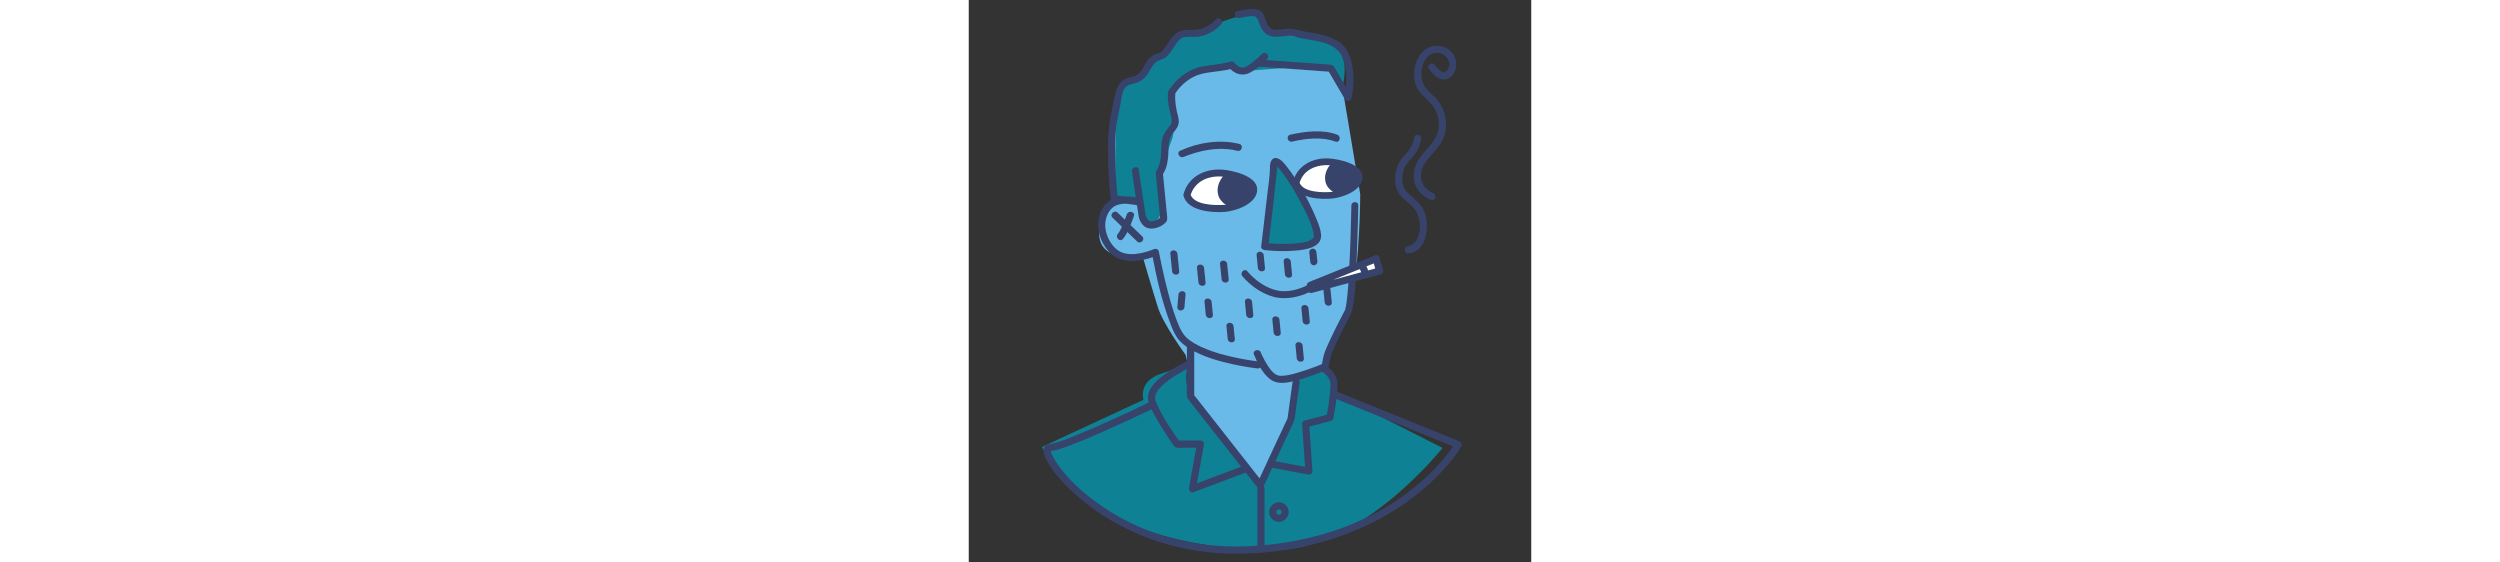 <svg height='180px' version="1.1" id="el_8adXTsch8" xmlns="http://www.w3.org/2000/svg" xmlns:xlink="http://www.w3.org/1999/xlink" x="0px" y="0px" viewBox="0 0 800 800" style="enable-background:new 0 0 800 800;" xml:space="preserve"><rect x="0" y="0" width="800" height="800" fill="#333333" stroke="none"/><style>@-webkit-keyframes kf_el_GMU0V88fGwU_an_66SoHNRGl{0%{-webkit-transform: translate(480.789px, 416.771px) rotate(0deg) translate(-480.789px, -416.771px);transform: translate(480.789px, 416.771px) rotate(0deg) translate(-480.789px, -416.771px);}50%{-webkit-transform: translate(480.789px, 416.771px) rotate(-2deg) translate(-480.789px, -416.771px);transform: translate(480.789px, 416.771px) rotate(-2deg) translate(-480.789px, -416.771px);}100%{-webkit-transform: translate(480.789px, 416.771px) rotate(0deg) translate(-480.789px, -416.771px);transform: translate(480.789px, 416.771px) rotate(0deg) translate(-480.789px, -416.771px);}}@keyframes kf_el_GMU0V88fGwU_an_66SoHNRGl{0%{-webkit-transform: translate(480.789px, 416.771px) rotate(0deg) translate(-480.789px, -416.771px);transform: translate(480.789px, 416.771px) rotate(0deg) translate(-480.789px, -416.771px);}50%{-webkit-transform: translate(480.789px, 416.771px) rotate(-2deg) translate(-480.789px, -416.771px);transform: translate(480.789px, 416.771px) rotate(-2deg) translate(-480.789px, -416.771px);}100%{-webkit-transform: translate(480.789px, 416.771px) rotate(0deg) translate(-480.789px, -416.771px);transform: translate(480.789px, 416.771px) rotate(0deg) translate(-480.789px, -416.771px);}}@-webkit-keyframes kf_el_sYE2rFE-v0i_an_Wa_Enx7Ko{0%{-webkit-transform: translate(628.95px, 275.93px) translate(-628.95px, -275.93px) translate(0px, 0px);transform: translate(628.95px, 275.93px) translate(-628.95px, -275.93px) translate(0px, 0px);}50%{-webkit-transform: translate(628.95px, 275.93px) translate(-628.95px, -275.93px) translate(0px, 3px);transform: translate(628.95px, 275.93px) translate(-628.95px, -275.93px) translate(0px, 3px);}100%{-webkit-transform: translate(628.95px, 275.93px) translate(-628.95px, -275.93px) translate(0px, 0px);transform: translate(628.95px, 275.93px) translate(-628.95px, -275.93px) translate(0px, 0px);}}@keyframes kf_el_sYE2rFE-v0i_an_Wa_Enx7Ko{0%{-webkit-transform: translate(628.95px, 275.93px) translate(-628.95px, -275.93px) translate(0px, 0px);transform: translate(628.95px, 275.93px) translate(-628.95px, -275.93px) translate(0px, 0px);}50%{-webkit-transform: translate(628.95px, 275.93px) translate(-628.95px, -275.93px) translate(0px, 3px);transform: translate(628.95px, 275.93px) translate(-628.95px, -275.93px) translate(0px, 3px);}100%{-webkit-transform: translate(628.95px, 275.93px) translate(-628.95px, -275.93px) translate(0px, 0px);transform: translate(628.95px, 275.93px) translate(-628.95px, -275.93px) translate(0px, 0px);}}@-webkit-keyframes kf_el_9kTCkIqACLM_an_A0HECvbs1{0%{-webkit-transform: translate(663.083px, 284.547px) translate(-663.083px, -284.547px) translate(0px, 0px);transform: translate(663.083px, 284.547px) translate(-663.083px, -284.547px) translate(0px, 0px);}50%{-webkit-transform: translate(663.083px, 284.547px) translate(-663.083px, -284.547px) translate(0px, -4px);transform: translate(663.083px, 284.547px) translate(-663.083px, -284.547px) translate(0px, -4px);}100%{-webkit-transform: translate(663.083px, 284.547px) translate(-663.083px, -284.547px) translate(0px, 0px);transform: translate(663.083px, 284.547px) translate(-663.083px, -284.547px) translate(0px, 0px);}}@keyframes kf_el_9kTCkIqACLM_an_A0HECvbs1{0%{-webkit-transform: translate(663.083px, 284.547px) translate(-663.083px, -284.547px) translate(0px, 0px);transform: translate(663.083px, 284.547px) translate(-663.083px, -284.547px) translate(0px, 0px);}50%{-webkit-transform: translate(663.083px, 284.547px) translate(-663.083px, -284.547px) translate(0px, -4px);transform: translate(663.083px, 284.547px) translate(-663.083px, -284.547px) translate(0px, -4px);}100%{-webkit-transform: translate(663.083px, 284.547px) translate(-663.083px, -284.547px) translate(0px, 0px);transform: translate(663.083px, 284.547px) translate(-663.083px, -284.547px) translate(0px, 0px);}}@-webkit-keyframes kf_el_JXMYdVBaWwj_an_wIdBP9F-I{0%{-webkit-transform: translate(415.864px, 224.739px) rotate(0deg) translate(-415.864px, -224.739px);transform: translate(415.864px, 224.739px) rotate(0deg) translate(-415.864px, -224.739px);}50%{-webkit-transform: translate(415.864px, 224.739px) rotate(-1deg) translate(-415.864px, -224.739px);transform: translate(415.864px, 224.739px) rotate(-1deg) translate(-415.864px, -224.739px);}100%{-webkit-transform: translate(415.864px, 224.739px) rotate(0deg) translate(-415.864px, -224.739px);transform: translate(415.864px, 224.739px) rotate(0deg) translate(-415.864px, -224.739px);}}@keyframes kf_el_JXMYdVBaWwj_an_wIdBP9F-I{0%{-webkit-transform: translate(415.864px, 224.739px) rotate(0deg) translate(-415.864px, -224.739px);transform: translate(415.864px, 224.739px) rotate(0deg) translate(-415.864px, -224.739px);}50%{-webkit-transform: translate(415.864px, 224.739px) rotate(-1deg) translate(-415.864px, -224.739px);transform: translate(415.864px, 224.739px) rotate(-1deg) translate(-415.864px, -224.739px);}100%{-webkit-transform: translate(415.864px, 224.739px) rotate(0deg) translate(-415.864px, -224.739px);transform: translate(415.864px, 224.739px) rotate(0deg) translate(-415.864px, -224.739px);}}@-webkit-keyframes kf_el_xJOogqmqp5i_an_JYPyJzE2L{0%{-webkit-transform: translate(527.599px, 201.747px) translate(-527.599px, -201.747px) translate(0px, 0px);transform: translate(527.599px, 201.747px) translate(-527.599px, -201.747px) translate(0px, 0px);}50%{-webkit-transform: translate(527.599px, 201.747px) translate(-527.599px, -201.747px) translate(0px, 3px);transform: translate(527.599px, 201.747px) translate(-527.599px, -201.747px) translate(0px, 3px);}100%{-webkit-transform: translate(527.599px, 201.747px) translate(-527.599px, -201.747px) translate(0px, 0px);transform: translate(527.599px, 201.747px) translate(-527.599px, -201.747px) translate(0px, 0px);}}@keyframes kf_el_xJOogqmqp5i_an_JYPyJzE2L{0%{-webkit-transform: translate(527.599px, 201.747px) translate(-527.599px, -201.747px) translate(0px, 0px);transform: translate(527.599px, 201.747px) translate(-527.599px, -201.747px) translate(0px, 0px);}50%{-webkit-transform: translate(527.599px, 201.747px) translate(-527.599px, -201.747px) translate(0px, 3px);transform: translate(527.599px, 201.747px) translate(-527.599px, -201.747px) translate(0px, 3px);}100%{-webkit-transform: translate(527.599px, 201.747px) translate(-527.599px, -201.747px) translate(0px, 0px);transform: translate(527.599px, 201.747px) translate(-527.599px, -201.747px) translate(0px, 0px);}}@-webkit-keyframes kf_el_8qNW2n3g3tW_an_dN3ufW9NJ{0%{-webkit-transform: translate(298.08px, 223.609px) translate(-298.08px, -223.609px) translate(0px, 0px);transform: translate(298.08px, 223.609px) translate(-298.08px, -223.609px) translate(0px, 0px);}50%{-webkit-transform: translate(298.08px, 223.609px) translate(-298.08px, -223.609px) translate(0px, 3px);transform: translate(298.08px, 223.609px) translate(-298.08px, -223.609px) translate(0px, 3px);}100%{-webkit-transform: translate(298.08px, 223.609px) translate(-298.08px, -223.609px) translate(0px, 0px);transform: translate(298.08px, 223.609px) translate(-298.08px, -223.609px) translate(0px, 0px);}}@keyframes kf_el_8qNW2n3g3tW_an_dN3ufW9NJ{0%{-webkit-transform: translate(298.08px, 223.609px) translate(-298.08px, -223.609px) translate(0px, 0px);transform: translate(298.08px, 223.609px) translate(-298.08px, -223.609px) translate(0px, 0px);}50%{-webkit-transform: translate(298.08px, 223.609px) translate(-298.08px, -223.609px) translate(0px, 3px);transform: translate(298.08px, 223.609px) translate(-298.08px, -223.609px) translate(0px, 3px);}100%{-webkit-transform: translate(298.08px, 223.609px) translate(-298.08px, -223.609px) translate(0px, 0px);transform: translate(298.08px, 223.609px) translate(-298.08px, -223.609px) translate(0px, 0px);}}@-webkit-keyframes kf_el_dJu8iFEKLj_an_rc1PYgB_8{0%{-webkit-transform: translate(510.321px, 254.033px) rotate(0deg) translate(-510.321px, -254.033px);transform: translate(510.321px, 254.033px) rotate(0deg) translate(-510.321px, -254.033px);}50%{-webkit-transform: translate(510.321px, 254.033px) rotate(3deg) translate(-510.321px, -254.033px);transform: translate(510.321px, 254.033px) rotate(3deg) translate(-510.321px, -254.033px);}100%{-webkit-transform: translate(510.321px, 254.033px) rotate(0deg) translate(-510.321px, -254.033px);transform: translate(510.321px, 254.033px) rotate(0deg) translate(-510.321px, -254.033px);}}@keyframes kf_el_dJu8iFEKLj_an_rc1PYgB_8{0%{-webkit-transform: translate(510.321px, 254.033px) rotate(0deg) translate(-510.321px, -254.033px);transform: translate(510.321px, 254.033px) rotate(0deg) translate(-510.321px, -254.033px);}50%{-webkit-transform: translate(510.321px, 254.033px) rotate(3deg) translate(-510.321px, -254.033px);transform: translate(510.321px, 254.033px) rotate(3deg) translate(-510.321px, -254.033px);}100%{-webkit-transform: translate(510.321px, 254.033px) rotate(0deg) translate(-510.321px, -254.033px);transform: translate(510.321px, 254.033px) rotate(0deg) translate(-510.321px, -254.033px);}}@-webkit-keyframes kf_el_on71SQix16_an_wYmkFNTim{0%{-webkit-transform: translate(357.749px, 271.395px) rotate(0deg) translate(-357.749px, -271.395px);transform: translate(357.749px, 271.395px) rotate(0deg) translate(-357.749px, -271.395px);}50%{-webkit-transform: translate(357.749px, 271.395px) rotate(-3deg) translate(-357.749px, -271.395px);transform: translate(357.749px, 271.395px) rotate(-3deg) translate(-357.749px, -271.395px);}100%{-webkit-transform: translate(357.749px, 271.395px) rotate(0deg) translate(-357.749px, -271.395px);transform: translate(357.749px, 271.395px) rotate(0deg) translate(-357.749px, -271.395px);}}@keyframes kf_el_on71SQix16_an_wYmkFNTim{0%{-webkit-transform: translate(357.749px, 271.395px) rotate(0deg) translate(-357.749px, -271.395px);transform: translate(357.749px, 271.395px) rotate(0deg) translate(-357.749px, -271.395px);}50%{-webkit-transform: translate(357.749px, 271.395px) rotate(-3deg) translate(-357.749px, -271.395px);transform: translate(357.749px, 271.395px) rotate(-3deg) translate(-357.749px, -271.395px);}100%{-webkit-transform: translate(357.749px, 271.395px) rotate(0deg) translate(-357.749px, -271.395px);transform: translate(357.749px, 271.395px) rotate(0deg) translate(-357.749px, -271.395px);}}@-webkit-keyframes kf_el_uZ4Nau8iR0_an_L1q_lhEL-{0%{-webkit-transform: translate(402.609px, 400.102px) rotate(0deg) translate(-402.609px, -400.102px);transform: translate(402.609px, 400.102px) rotate(0deg) translate(-402.609px, -400.102px);}50%{-webkit-transform: translate(402.609px, 400.102px) rotate(3deg) translate(-402.609px, -400.102px);transform: translate(402.609px, 400.102px) rotate(3deg) translate(-402.609px, -400.102px);}100%{-webkit-transform: translate(402.609px, 400.102px) rotate(0deg) translate(-402.609px, -400.102px);transform: translate(402.609px, 400.102px) rotate(0deg) translate(-402.609px, -400.102px);}}@keyframes kf_el_uZ4Nau8iR0_an_L1q_lhEL-{0%{-webkit-transform: translate(402.609px, 400.102px) rotate(0deg) translate(-402.609px, -400.102px);transform: translate(402.609px, 400.102px) rotate(0deg) translate(-402.609px, -400.102px);}50%{-webkit-transform: translate(402.609px, 400.102px) rotate(3deg) translate(-402.609px, -400.102px);transform: translate(402.609px, 400.102px) rotate(3deg) translate(-402.609px, -400.102px);}100%{-webkit-transform: translate(402.609px, 400.102px) rotate(0deg) translate(-402.609px, -400.102px);transform: translate(402.609px, 400.102px) rotate(0deg) translate(-402.609px, -400.102px);}}#el_8adXTsch8 *{-webkit-animation-duration: 1s;animation-duration: 1s;-webkit-animation-iteration-count: 1;animation-iteration-count: 1;-webkit-animation-play-state: running;animation-play-state: running;-webkit-animation-timing-function: cubic-bezier(0, 0, 1, 1);animation-timing-function: cubic-bezier(0, 0, 1, 1);}#el_VDzwXbdv0u{fill: #69BAE8;}#el_C16zVJ-J8J{fill: #0e8195;}#el_Y5IWBGMjPd{fill: #0e8195;}#el_MMrlxk5tf9{fill: #FFFFFF;}#el_2NIfI2ige6{fill: #37436B;}#el_KHoSlSZdv-{fill: #37436B;}#el_yJOTz4r5mh{fill: #FFFFFF;}#el_dm3yUoI38Ao{fill: #37436B;}#el_X3AejmJUBF6{fill: #37436B;}#el_PXCiFTxlL6M{fill: #37436B;}#el_ZOw8UdOTrxO{fill: #37436B;}#el_S1CeyPnHBxc{fill: #37436B;}#el_Th5rCNkjoUH{fill: #37436B;}#el_Y6wfJ0rIptd{fill: #37436B;}#el_J1SBSp8T1ix{fill: #37436B;}#el_9Pdot5JeP2k{fill: #37436B;}#el_WX2qhw3yr6g{fill: #37436B;}#el_3TnywfATbPT{fill: #37436B;}#el_RWnco2h1W82{fill: #37436B;}#el_gOXvSbOIG05{fill: #37436B;}#el_7mWalaNKaZ2{fill: #37436B;}#el_jwFopKsqpz7{fill: #37436B;}#el_qNOtA8mQSFD{fill: #37436B;}#el_nMy73_l7lMW{fill: #37436B;}#el_ANC_M_XlU4H{fill: #37436B;}#el_S5roUaqIaqG{fill: #37436B;}#el_O3dzYjg2Dxv{fill: #37436B;}#el_NJq23i6HUBs{fill: #37436B;}#el_BwL6_iiwNT5{fill: #37436B;}#el_ASmf9TJZJol{fill: #37436B;}#el_KA7pfAwqwbE{fill: #37436B;}#el_GfwmeTEgD5W{fill: #37436B;}#el_7mgW56A1QA5{fill: #37436B;}#el_1GrWE0H4lN_{fill: #37436B;}#el_hJjMmTBV-Tg{fill: #37436B;}#el_NhDdQcvXmbA{fill: #37436B;}#el_uJUfDcm2E7T{fill: #37436B;}#el_JetoKxMFqOc{fill: #37436B;}#el_H4eRlmETYnP{fill: #0e8195;}#el_RBCteA7-fDP{fill: #37436B;}#el_9gX0Y7D77h_{fill: #37436B;}#el_gKXsSfXMC-7{fill: #37436B;}#el_vkRczbgWvqL{fill: #37436B;}#el__FD2M5xUcXp{fill: #FFFFFF;}#el_T0dQXcnmCGk{fill: #37436B;}#el_6GZqCHslbjx{fill: #FFFFFF;}#el_W8sK-InQJOY{fill: #37436B;}#el_uZ4Nau8iR0_an_L1q_lhEL-{-webkit-animation-fill-mode: backwards;animation-fill-mode: backwards;-webkit-transform: translate(402.609px, 400.102px) rotate(0deg) translate(-402.609px, -400.102px);transform: translate(402.609px, 400.102px) rotate(0deg) translate(-402.609px, -400.102px);-webkit-animation-timing-function: cubic-bezier(0.42, 0, 0.58, 1);animation-timing-function: cubic-bezier(0.42, 0, 0.58, 1);}#el_8adXTsch8:hover #el_uZ4Nau8iR0_an_L1q_lhEL-{-webkit-animation-name: kf_el_uZ4Nau8iR0_an_L1q_lhEL-;animation-name: kf_el_uZ4Nau8iR0_an_L1q_lhEL-;}#el_on71SQix16_an_wYmkFNTim{-webkit-animation-fill-mode: backwards;animation-fill-mode: backwards;-webkit-transform: translate(357.749px, 271.395px) rotate(0deg) translate(-357.749px, -271.395px);transform: translate(357.749px, 271.395px) rotate(0deg) translate(-357.749px, -271.395px);-webkit-animation-timing-function: cubic-bezier(0, 0, 0.58, 1);animation-timing-function: cubic-bezier(0, 0, 0.58, 1);}#el_8adXTsch8:hover #el_on71SQix16_an_wYmkFNTim{-webkit-animation-name: kf_el_on71SQix16_an_wYmkFNTim;animation-name: kf_el_on71SQix16_an_wYmkFNTim;}#el_dJu8iFEKLj_an_rc1PYgB_8{-webkit-animation-fill-mode: backwards;animation-fill-mode: backwards;-webkit-transform: translate(510.321px, 254.033px) rotate(0deg) translate(-510.321px, -254.033px);transform: translate(510.321px, 254.033px) rotate(0deg) translate(-510.321px, -254.033px);-webkit-animation-timing-function: cubic-bezier(0, 0, 1, 1);animation-timing-function: cubic-bezier(0, 0, 1, 1);}#el_8adXTsch8:hover #el_dJu8iFEKLj_an_rc1PYgB_8{-webkit-animation-name: kf_el_dJu8iFEKLj_an_rc1PYgB_8;animation-name: kf_el_dJu8iFEKLj_an_rc1PYgB_8;}#el_8qNW2n3g3tW_an_dN3ufW9NJ{-webkit-animation-fill-mode: backwards;animation-fill-mode: backwards;-webkit-transform: translate(298.08px, 223.609px) translate(-298.08px, -223.609px) translate(0px, 0px);transform: translate(298.08px, 223.609px) translate(-298.08px, -223.609px) translate(0px, 0px);-webkit-animation-timing-function: cubic-bezier(0, 0, 1, 1);animation-timing-function: cubic-bezier(0, 0, 1, 1);}#el_8adXTsch8:hover #el_8qNW2n3g3tW_an_dN3ufW9NJ{-webkit-animation-name: kf_el_8qNW2n3g3tW_an_dN3ufW9NJ;animation-name: kf_el_8qNW2n3g3tW_an_dN3ufW9NJ;}#el_xJOogqmqp5i_an_JYPyJzE2L{-webkit-animation-fill-mode: backwards;animation-fill-mode: backwards;-webkit-transform: translate(527.599px, 201.747px) translate(-527.599px, -201.747px) translate(0px, 0px);transform: translate(527.599px, 201.747px) translate(-527.599px, -201.747px) translate(0px, 0px);-webkit-animation-timing-function: cubic-bezier(0, 0, 1, 1);animation-timing-function: cubic-bezier(0, 0, 1, 1);}#el_8adXTsch8:hover #el_xJOogqmqp5i_an_JYPyJzE2L{-webkit-animation-name: kf_el_xJOogqmqp5i_an_JYPyJzE2L;animation-name: kf_el_xJOogqmqp5i_an_JYPyJzE2L;}#el_JXMYdVBaWwj_an_wIdBP9F-I{-webkit-animation-fill-mode: backwards;animation-fill-mode: backwards;-webkit-transform: translate(415.864px, 224.739px) rotate(0deg) translate(-415.864px, -224.739px);transform: translate(415.864px, 224.739px) rotate(0deg) translate(-415.864px, -224.739px);-webkit-animation-timing-function: cubic-bezier(0, 0, 0.58, 1);animation-timing-function: cubic-bezier(0, 0, 0.58, 1);}#el_8adXTsch8:hover #el_JXMYdVBaWwj_an_wIdBP9F-I{-webkit-animation-name: kf_el_JXMYdVBaWwj_an_wIdBP9F-I;animation-name: kf_el_JXMYdVBaWwj_an_wIdBP9F-I;}#el_9kTCkIqACLM_an_A0HECvbs1{-webkit-animation-fill-mode: backwards;animation-fill-mode: backwards;-webkit-transform: translate(663.083px, 284.547px) translate(-663.083px, -284.547px) translate(0px, 0px);transform: translate(663.083px, 284.547px) translate(-663.083px, -284.547px) translate(0px, 0px);-webkit-animation-timing-function: cubic-bezier(0, 0, 0.58, 1);animation-timing-function: cubic-bezier(0, 0, 0.58, 1);}#el_8adXTsch8:hover #el_9kTCkIqACLM_an_A0HECvbs1{-webkit-animation-name: kf_el_9kTCkIqACLM_an_A0HECvbs1;animation-name: kf_el_9kTCkIqACLM_an_A0HECvbs1;}#el_sYE2rFE-v0i_an_Wa_Enx7Ko{-webkit-animation-fill-mode: backwards;animation-fill-mode: backwards;-webkit-transform: translate(628.95px, 275.93px) translate(-628.95px, -275.93px) translate(0px, 0px);transform: translate(628.95px, 275.93px) translate(-628.95px, -275.93px) translate(0px, 0px);-webkit-animation-timing-function: cubic-bezier(0, 0, 0.58, 1);animation-timing-function: cubic-bezier(0, 0, 0.58, 1);}#el_8adXTsch8:hover #el_sYE2rFE-v0i_an_Wa_Enx7Ko{-webkit-animation-name: kf_el_sYE2rFE-v0i_an_Wa_Enx7Ko;animation-name: kf_el_sYE2rFE-v0i_an_Wa_Enx7Ko;}#el_GMU0V88fGwU_an_66SoHNRGl{-webkit-animation-fill-mode: backwards;animation-fill-mode: backwards;-webkit-transform: translate(480.789px, 416.771px) rotate(0deg) translate(-480.789px, -416.771px);transform: translate(480.789px, 416.771px) rotate(0deg) translate(-480.789px, -416.771px);-webkit-animation-timing-function: cubic-bezier(0.42, 0, 0.58, 1);animation-timing-function: cubic-bezier(0.42, 0, 0.58, 1);}#el_8adXTsch8:hover #el_GMU0V88fGwU_an_66SoHNRGl{-webkit-animation-name: kf_el_GMU0V88fGwU_an_66SoHNRGl;animation-name: kf_el_GMU0V88fGwU_an_66SoHNRGl;}</style>

<g id="el_uZ4Nau8iR0_an_L1q_lhEL-" data-animator-group="true" data-animator-type="1"><g id="el_uZ4Nau8iR0">
	<path d="M246.8,362.9c0,0,14.3,49.3,22.1,73.9c7.7,24.5,39.5,67.9,39.5,67.9l1.9,7.8c2.6,2,4.6,5.2,5.2,9.8&#10;&#9;&#9;c1,7-3.6,22.7,3.1,38.4c21.7,50.8,75.7,126.7,100.4,119.7c7.5-2.1,27-42.1,39-83.6c6.4-22.1,3.4-46.7,11.7-61.9&#10;&#9;&#9;c6.7-12.4,22-6.7,28.4-9.8c1.4-0.7,7.8-6,9.2-6.3c5.4-14.6,21.2-49.6,35.8-95.4c13.2-41.6,13.7-147,13.7-147s-32-193-33.1-196.1&#10;&#9;&#9;c-3-9-21.2-19.4-34.4-24.8c-17.8-7.2-49.2-5.2-64.5-12.4c-18.5-8.6-23,0.9-24.8,0.7c-23.7-2-47.2,1.7-70.4,5.3&#10;&#9;&#9;C319.1,50.8,308,43,298,51.2c-18.9,15.5-28.9,48.6-52.3,56.5c-68.9,23.3-37,172.7-37,172.7s-17.4,10.6-22.4,39.5&#10;&#9;&#9;C176.1,378.9,246.8,362.9,246.8,362.9z" id="el_VDzwXbdv0u"/>
	<g id="el_z0z3VDhOpa">
		<path d="M522.9,560.6c0,0,0-27.7-13.4-33c-11.9-4.7-37.2,13.2-39.8,7.2c-5.6,3.8-3.7,33.9-11.7,61.9&#10;&#9;&#9;&#9;c-11,38.3-31.9,77.7-36.9,87c-7.9,14.7-26.7-21.4-53.8-58.6c-16.2-22.3-41.6-40.3-52-61.1c-10.7-21.4-3.5-45.1-3.5-45.3&#10;&#9;&#9;&#9;c-3.1,1-35.8,12.1-38.4,12.9c-33.2,10.8-24.9,37-24.9,37L104,635.7C162.1,748,305.7,781,432.3,782.3&#10;&#9;&#9;&#9;C558.8,783.5,673.8,637,673.8,637L522.9,560.6z" id="el_C16zVJ-J8J"/>
	</g>
	<g id="el_32XtUJMsH6">
		<path d="M506.8,92.4l23.3,36c0,0,25.5-74.6-44.1-76c-69.6-1.3-61.1-9.4-61.1-9.4l-21.5-25c0,0-38,9.1-57.8,19&#10;&#9;&#9;&#9;S298,51.3,298,51.3s-10.2,14.5-18.8,24c-8.6,9.4-13.1,1.4-19.7,12.1c-6.6,10.6-9.3,21.3-22.5,25.6s-19,5.8-21.2,13.6&#10;&#9;&#9;&#9;c-9.9,34.6-7.1,154-7.1,154l35,6c0,0,1,41.8,21.1,28.6s7-62.1,7-62.1s13.2-46,16.5-53s2.5-16.2,5.3-29.4s-13.5-29.6-3.2-41.6&#10;&#9;&#9;&#9;s19.1-26.2,42.4-29.5s41.2-7.2,41.2-7.2s0.8,12.6,18.9,8.5" id="el_Y5IWBGMjPd"/>
	</g>
	<g id="el_on71SQix16_an_wYmkFNTim" data-animator-group="true" data-animator-type="1"><g id="el_on71SQix16">
		<g id="el_KlAeOn0uWH">
			<path d="M310.4,277.1c0,0,8.2-31.2,41.7-31.3c42.7-0.1,53.2,22.1,53.2,22.1s-4.2,28.2-47.3,28.5&#10;&#9;&#9;&#9;&#9;C314.9,296.8,310.4,277.1,310.4,277.1z" id="el_MMrlxk5tf9"/>
			<g id="el_GAPDSnAGh8">
				<path d="M315.2,278.5c5.5-19.6,23.7-28.3,43-27.5c11.6,0.5,24.3,3.2,33.9,10.2c2.4,1.7,8.9,10.3,8.5,7.4&#10;&#9;&#9;&#9;&#9;&#9;c-0.5-2.8-3.5,6.5-5.5,9c-7.5,9.3-19.8,12.7-31.2,13.7c-11.8,1-44.3,0.9-48.7-15.4c-1.7-6.3-11.4-3.6-9.7,2.7&#10;&#9;&#9;&#9;&#9;&#9;c5.9,21.9,41.1,24.1,58.4,22.8c15.5-1.2,47.2-11.5,46.3-32.7c-0.8-19-35.9-26.4-49.1-27.4c-24.7-1.9-48.5,9.4-55.6,34.6&#10;&#9;&#9;&#9;&#9;&#9;C303.7,282,313.5,284.7,315.2,278.5z" id="el_2NIfI2ige6"/>
			</g>
		</g>
		<path d="M366.2,246c0,0-15.4,12.5-11.7,30.2c3,13.9,18.7,18.8,18.7,18.8s15-3.1,21.5-9.9c9.4-9.9,10.5-17.1,10.5-17.1&#10;&#9;&#9;&#9;s-3-8.2-16.2-15.5C376.6,245.5,366.2,246,366.2,246z" id="el_KHoSlSZdv-"/>
	</g></g>
	<g id="el_dJu8iFEKLj_an_rc1PYgB_8" data-animator-group="true" data-animator-type="1"><g id="el_dJu8iFEKLj">
		<g id="el_dfKDt6zNcK">
			<path d="M465.5,260.2c0,0,7.3-29.7,39.2-30.2c40.5-0.7,50.7,20.3,50.7,20.3s-3.6,26.8-44.5,27.7&#10;&#9;&#9;&#9;&#9;S465.5,260.2,465.5,260.2z" id="el_yJOTz4r5mh"/>
			<g id="el_Oz1KLeTVcbA">
				<path d="M470.2,261.1c6-22.4,28.9-28.7,49.8-25.5c9.3,1.4,19,4.4,26.1,10.9c4.2,3.8,4.1,7.8,4.6,3&#10;&#9;&#9;&#9;&#9;&#9;c-1.7,15.7-21.6,22.1-34.5,23.4c-11.2,1.1-41.7,1.4-46.2-14.3c-1.7-5.9-10.7-2.7-9,3.2c5.8,20.6,39.5,22.1,55.8,20.6&#10;&#9;&#9;&#9;&#9;&#9;c14.4-1.3,44.2-11.5,43.2-31.2c-0.9-18.9-35.4-25.3-48.6-25.9c-23.2-1-44.4,10.5-50.6,33.9C459.2,265.2,468.6,267,470.2,261.1z" id="el_dm3yUoI38Ao"/>
			</g>
		</g>
		<path d="M518.1,229.9c0,0-14.5,12.1-10.7,28.8c3,13.2,18,17.6,18,17.6s14.2-3.1,20.3-9.7c8.8-9.5,9.7-16.4,9.7-16.4&#10;&#9;&#9;&#9;s-3-7.7-15.5-14.5C527.9,229.3,518.1,229.9,518.1,229.9z" id="el_X3AejmJUBF6"/>
	</g></g>
	<g id="el_9dWHwszNTgR">
		<g id="el_I77oNkwTMeW">
			<path d="M544.2,292.3c-0.5,28.6-1.4,57.2-2.9,85.8c-0.9,17.3-1.7,35-4,52.1c-0.4,2.7-0.8,5.4-1.4,8&#10;&#9;&#9;&#9;&#9;c-0.2,0.9-0.5,1.7-0.7,2.6c0,0.2-0.5,1.4-0.2,0.5c0.3-0.7-1.7,3.2-1.9,3.5c-6.7,12.8-13.3,25.7-19.3,38.8&#10;&#9;&#9;&#9;&#9;c-2.8,6.2-6,12.6-8.1,19.1c-1.8,5.6-2.6,11.7-3.9,17.4c0.8-1,1.6-2,2.3-3c-0.9,0.4,1.1-0.3,0.3-0.1c-0.9,0.2-1.8,0.8-2.7,1.1&#10;&#9;&#9;&#9;&#9;c-2.9,1.2-5.7,2.3-8.6,3.4c-8.4,3.2-16.8,6.1-25.5,8.6c-7.7,2.2-15.9,4.5-24,4.4c-8-0.1-13.6-7.4-17.8-13.6&#10;&#9;&#9;&#9;&#9;c-2.9-4.3-5.4-8.9-7.7-13.6c-0.8-1.6-1.5-3.1-2.2-4.7c-0.2-0.4-0.2-0.4-0.5-1.3c-2.3-6-12.1-3.4-9.8,2.7&#10;&#9;&#9;&#9;&#9;c4.7,12.2,11.5,25.5,21.5,34.1c11.4,9.7,25.6,6.5,38.9,3c13.2-3.5,26.1-8.2,38.8-13.3c3.9-1.6,6.2-2.6,7.2-7.1&#10;&#9;&#9;&#9;&#9;c1-4.8,1.7-9.8,3.1-14.5c2.6-8.6,7.1-17,10.9-25.1c5-10.5,10.2-20.8,15.6-31c2.1-3.9,3.5-7.3,4.3-11.7c4.9-25.8,5-52.9,6.1-79.1&#10;&#9;&#9;&#9;&#9;c0.9-22.3,1.6-44.6,2-66.9C554.4,285.8,544.3,285.8,544.2,292.3L544.2,292.3z" id="el_PXCiFTxlL6M"/>
		</g>
	</g>
	<g id="el_mRtfWIsVwJE">
		<g id="el_H9tYjGyqGF0">
			<path d="M232.1,244.2c1.7,11.3,3.4,22.6,5.1,33.9c1.1,7.1,2.2,14.2,3.2,21.3c0.3,1.9,0.6,3.9,0.9,5.8&#10;&#9;&#9;&#9;&#9;c0.1,0.3,0.1,0.6,0.1,0.9c-0.4-2.6,0,0.4,0.2,1.4c1.4,7,5.5,14.5,12.7,16.8c8.5,2.7,20-1.7,25.9-8.1c2.8-3.1,2.1-5.9,1.8-9.7&#10;&#9;&#9;&#9;&#9;c-0.7-6.8-1.3-13.5-2-20.3c-1.3-13.4-2.6-26.8-3.9-40.2c-0.5,1.2-1,2.4-1.5,3.6c8.5-9.9,9.3-26.6,9.5-38.8&#10;&#9;&#9;&#9;&#9;c0.2-8.7,1.4-15.8,7.1-22.5c4.1-4.7,7.6-9.3,7.5-15.9c0-5-1.9-9.8-2.9-14.6c-1.3-6-2-12-2.3-18.1c-0.1-1.6,0.7-6.4-0.1-7.6&#10;&#9;&#9;&#9;&#9;c0.1,0.2-1.3,2.5-0.5,2c0.5-0.3,1-1.5,1.3-2c8.5-12.6,21.5-23.1,36.4-26.9c11.5-3,23.8-3.3,35.5-5.6c3-0.6,6.2-1.1,9.1-2.3&#10;&#9;&#9;&#9;&#9;c-1.6-0.4-3.3-0.9-4.9-1.3c7.4,9.5,19.2,13,29.9,7.2c9-4.9,17-12.2,24.2-19.4c4.6-4.6-2.5-11.8-7.2-7.2&#10;&#9;&#9;&#9;&#9;c-5.6,5.6-11.7,11.1-18.3,15.4c-4.1,2.7-8.4,5.4-13.4,3.3c-3.2-1.3-6-3.9-8.1-6.6c-1-1.2-3.5-1.9-4.9-1.3c-2.4,1-5,1.4-7.5,2&#10;&#9;&#9;&#9;&#9;c-9.9,2.1-20,3.2-30,4.6c-18.4,2.6-34.4,13.5-45.7,27.9c-2.3,2.9-5.4,6.2-5.9,9.9c-1,7.5,0.5,16,1.8,23.4&#10;&#9;&#9;&#9;&#9;c1.2,7.2,6.3,16.5,1.3,23.1c-4.3,5.7-8.6,10.1-10.7,17.1c-3.2,10.7-1.2,22.3-3.5,33.3c-1,5-2.5,9.8-5.2,14.1&#10;&#9;&#9;&#9;&#9;c0.7-1.2,0-0.6-0.4,0.5c-0.3,1-0.6,1.8-0.7,2.9c-0.1,1.4,0.3,2.9,0.4,4.3c0.6,6,1.2,12,1.7,17.9c1.3,13.3,2.6,26.7,3.9,40&#10;&#9;&#9;&#9;&#9;c0,0.4,0,2.8,0.3,3c-0.8-0.5,1.1-2.6,0.9-2.8c-0.3-0.3,0.7-0.3-0.2,0.2c-1.3,0.7-2.4,2.2-3.8,3c-3.1,1.8-8.8,4-12.3,2.5&#10;&#9;&#9;&#9;&#9;c-2.7-1.2-4.1-4.5-4.9-7.1c-0.3-1.2-0.6-2.3-0.8-3.5c0.1,0.3,0.3,1.7-0.1-0.6c-0.2-1.5-0.5-3-0.7-4.5c-1.1-7-2.1-14-3.2-21&#10;&#9;&#9;&#9;&#9;c-1.8-12.1-3.7-24.2-5.5-36.4C240.9,235,231.1,237.8,232.1,244.2L232.1,244.2z" id="el_ZOw8UdOTrxO"/>
		</g>
	</g>
	<g id="el_KAWNPQTOirb">
		<g id="el_nbS4LvwQkaw">
			<path d="M410.7,94.6c30,2.2,60.1,4.3,90.1,6.5c4.8,0.3,9.5,0.7,14.3,1c-1.5-0.8-2.9-1.7-4.4-2.5&#10;&#9;&#9;&#9;&#9;c8.1,13.8,16.2,27.7,24.3,41.5c2.1,3.7,8.3,3.1,9.3-1.2c3.8-16.2,4-34.2,0.3-50.4c-2.2-9.8-6-19.6-13.6-26.4&#10;&#9;&#9;&#9;&#9;c-6.5-5.8-14.5-9.5-22.8-12c-8.5-2.6-17.3-4-26.1-5.4c-7.2-1.2-14.4-3.7-21.7-4.6c-4.8-0.5-9.4-0.1-14.2,0.5&#10;&#9;&#9;&#9;&#9;c-4.4,0.5-9.6,1.5-14,0.1c-6.8-2.1-8.8-10.4-11-16.4c-1.8-5.2-4.2-9.8-9.9-11.5c-9.1-2.7-20.4,0.5-29.3,2.1&#10;&#9;&#9;&#9;&#9;c-6.4,1.2-3.7,10.9,2.7,9.8c6.9-1.3,16.5-4,23.4-2.2c1.4,0.4,1.4,0.4,1.9,1.2c0.9,1.6,1.2,2.8,2,5.1c2.3,6.7,5,13.9,10.8,18.3&#10;&#9;&#9;&#9;&#9;c7.2,5.5,16.2,4.4,24.6,3.5c4.4-0.5,9.1-1,13.5-0.2c3.4,0.6,6.6,1.9,10,2.6c7.2,1.5,14.5,2.4,21.7,3.8c15.9,3.1,33.1,8.4,39.3,25&#10;&#9;&#9;&#9;&#9;c6.2,16.8,6.5,37,2.4,54.5c3.1-0.4,6.2-0.8,9.3-1.2c-5.6-9.6-11.2-19.1-16.8-28.7c-2.4-4.1-4.6-8.6-7.3-12.5&#10;&#9;&#9;&#9;&#9;c-2-2.8-4.5-2.9-7.5-3.1c-25.3-1.8-50.6-3.6-75.9-5.5c-8.5-0.6-17-1.2-25.5-1.8C404.2,84,404.2,94.2,410.7,94.6L410.7,94.6z" id="el_S1CeyPnHBxc"/>
		</g>
	</g>
	<g id="el_CB1x8i2D_vx">
		<g id="el_PBoy1zR33Mx">
			<path d="M212,282.8c-1.9-17.5-3-35.1-3.5-52.6c-0.4-14.3-0.5-28.6,0.6-42.8s4.4-27.9,7.1-41.8&#10;&#9;&#9;&#9;&#9;c1.4-7.2,2.3-18.3,8.3-22.8c3.5-2.7,8.1-3.2,12.2-4.4c6.4-1.9,12-5.5,16.1-10.8c6.2-8,8.4-18.6,18.9-22.1&#10;&#9;&#9;&#9;&#9;c3.4-1.2,6.4-2.2,9.2-4.6c5.7-5,9.4-12.1,13.8-18.2c3-4.2,6.5-8.8,11.9-9.8c6.5-1.3,13.4,0.1,20-0.7c12.1-1.6,24.1-8.6,32.3-17.5&#10;&#9;&#9;&#9;&#9;c4.4-4.8-2.7-12-7.2-7.2c-7.2,7.8-18,14.3-28.7,14.9c-11.1,0.6-21.5-1.4-30.3,7c-5.7,5.5-9.5,12.7-14.2,19c-2.7,3.6-5,6-8.4,7&#10;&#9;&#9;&#9;&#9;c-4.5,1.4-8.8,3.4-12.3,6.6c-4.1,3.7-6.5,8.7-9.1,13.4c-3,5.5-6.6,10.3-12.6,12.6c-5,1.9-10.3,2.4-15,5.1&#10;&#9;&#9;&#9;&#9;c-7.8,4.4-10.8,12.6-12.8,20.9c-3.2,13.7-6.2,27.8-8.1,41.7c-1.9,14-2.2,28.1-2.1,42.2c0.2,21.7,1.4,43.5,3.7,65&#10;&#9;&#9;&#9;&#9;C202.5,289.2,212.7,289.3,212,282.8L212,282.8z" id="el_Th5rCNkjoUH"/>
		</g>
	</g>
	<g id="el_8qNW2n3g3tW_an_dN3ufW9NJ" data-animator-group="true" data-animator-type="0"><g id="el_8qNW2n3g3tW">
		<g id="el_dnakMtCZA6d">
			<path d="M305.8,223.1c1.5-0.7,3.5-1.5,6.1-2.4c5.8-2.1,11.7-3.9,17.6-5.3c17.2-4.1,35.3-5.3,52.6-0.9&#10;&#9;&#9;&#9;&#9;c6.3,1.6,9-8.2,2.7-9.8c-27.4-6.9-58.6-2.1-84.1,9.7C294.8,217,299.9,225.8,305.8,223.1L305.8,223.1z" id="el_Y6wfJ0rIptd"/>
		</g>
	</g></g>
	<g id="el_xJOogqmqp5i_an_JYPyJzE2L" data-animator-group="true" data-animator-type="0"><g id="el_xJOogqmqp5i">
		<g id="el_pCYn_A_MVwu">
			<path d="M459.9,201.4c19.3-4.5,42.7-7.2,61.6,0c6.1,2.3,8.7-7.5,2.7-9.8c-20.5-7.9-46-4.8-67,0&#10;&#9;&#9;&#9;&#9;C450.8,193.1,453.5,202.8,459.9,201.4L459.9,201.4z" id="el_J1SBSp8T1ix"/>
		</g>
	</g></g>
	<g id="el_ckuLGFGk2Ri">
		<g id="el_JSbiX0NaRRv">
			<path d="M286.7,360.9c0.8,8.3,1.7,16.6,2.5,24.9c0.6,6.4,10.8,6.5,10.1,0c-0.8-8.3-1.7-16.6-2.5-24.9&#10;&#9;&#9;&#9;&#9;C296.2,354.4,286.1,354.4,286.7,360.9L286.7,360.9z" id="el_9Pdot5JeP2k"/>
		</g>
	</g>
	<g id="el_uyIRX9scWWP">
		<g id="el_wXrlpapMbXk">
			<path d="M324.6,381.1c0.7,6.9,1.4,13.7,2.1,20.6c0.6,6.4,10.8,6.5,10.1,0c-0.7-6.9-1.4-13.7-2.1-20.6&#10;&#9;&#9;&#9;&#9;C334.1,374.7,323.9,374.6,324.6,381.1L324.6,381.1z" id="el_WX2qhw3yr6g"/>
		</g>
	</g>
	<g id="el_X9taPqzC0j0">
		<g id="el_uuR8Wh03xLG">
			<path d="M335.3,429.4c0.6,6.1,1.2,12.2,1.8,18.2c0.6,6.4,10.8,6.5,10.1,0c-0.6-6.1-1.2-12.2-1.8-18.2&#10;&#9;&#9;&#9;&#9;C344.8,423,334.6,422.9,335.3,429.4L335.3,429.4z" id="el_3TnywfATbPT"/>
		</g>
	</g>
	<g id="el_4YxV3RW2mIY">
		<g id="el_y2EjOIf4Peu">
			<path d="M366.5,463.9c0.6,6.1,1.2,12.2,1.8,18.2c0.6,6.4,10.8,6.5,10.1,0c-0.6-6.1-1.2-12.2-1.8-18.2&#10;&#9;&#9;&#9;&#9;C376,457.5,365.9,457.4,366.5,463.9L366.5,463.9z" id="el_RWnco2h1W82"/>
		</g>
	</g>
	<g id="el_W-5UFH3DI_I">
		<g id="el_laC9mj2ZwM6">
			<path d="M464.7,491.4c0.6,6.1,1.2,12.2,1.8,18.2c0.6,6.4,10.8,6.5,10.1,0c-0.6-6.1-1.2-12.2-1.8-18.2&#10;&#9;&#9;&#9;&#9;C474.2,485,464,484.9,464.7,491.4L464.7,491.4z" id="el_gOXvSbOIG05"/>
		</g>
	</g>
	<g id="el_rj5jGN4CIvc">
		<g id="el_yYgKsQC59qW">
			<path d="M392.8,429.4c0.6,6.1,1.2,12.2,1.8,18.2c0.6,6.4,10.8,6.5,10.1,0c-0.6-6.1-1.2-12.2-1.8-18.2&#10;&#9;&#9;&#9;&#9;C402.3,423,392.2,422.9,392.8,429.4L392.8,429.4z" id="el_7mWalaNKaZ2"/>
		</g>
	</g>
	<g id="el_HYCMZyeNnnv">
		<g id="el_WX5gvJPbpRA">
			<path d="M447.9,372c0.6,6.1,1.2,12.2,1.8,18.2c0.6,6.4,10.8,6.5,10.1,0c-0.6-6.1-1.2-12.2-1.8-18.2&#10;&#9;&#9;&#9;&#9;C457.4,365.6,447.2,365.5,447.9,372L447.9,372z" id="el_jwFopKsqpz7"/>
		</g>
	</g>
	<g id="el_cyhMsqyoTRl">
		<g id="el_sdvJ9v4gj_P">
			<path d="M484.3,358.7c0.5,4.5,0.9,9,1.4,13.5c0.3,2.7,2.1,5.1,5.1,5.1c2.5,0,5.3-2.3,5.1-5.1&#10;&#9;&#9;&#9;&#9;c-0.5-4.5-0.9-9-1.4-13.5c-0.3-2.7-2.1-5.1-5.1-5.1C486.8,353.6,484,355.9,484.3,358.7L484.3,358.7z" id="el_qNOtA8mQSFD"/>
		</g>
	</g>
	<g id="el_UJ65aT_Uj7h">
		<g id="el_5W0bNfK8suf">
			<path d="M504.4,411.8c0.6,6.1,1.2,12.2,1.8,18.2c0.6,6.4,10.8,6.5,10.1,0c-0.6-6.1-1.2-12.2-1.8-18.2&#10;&#9;&#9;&#9;&#9;C513.9,405.4,503.8,405.3,504.4,411.8L504.4,411.8z" id="el_nMy73_l7lMW"/>
		</g>
	</g>
	<g id="el_LavQMvdKldt">
		<g id="el_On8VhdgABJf">
			<path d="M409.4,362.9c0.6,6.1,1.2,12.2,1.8,18.2c0.6,6.4,10.8,6.5,10.1,0c-0.6-6.1-1.2-12.2-1.8-18.2&#10;&#9;&#9;&#9;&#9;C418.9,356.4,408.7,356.4,409.4,362.9L409.4,362.9z" id="el_ANC_M_XlU4H"/>
		</g>
	</g>
	<g id="el_sgzyvDUv68F">
		<g id="el_ZvvSCcGy5qY">
			<path d="M473.1,438.6c0.6,6.1,1.2,12.2,1.8,18.2c0.6,6.4,10.8,6.5,10.1,0c-0.6-6.1-1.2-12.2-1.8-18.2&#10;&#9;&#9;&#9;&#9;C482.6,432.1,472.5,432.1,473.1,438.6L473.1,438.6z" id="el_S5roUaqIaqG"/>
		</g>
	</g>
	<g id="el_ebhdu62UM6x">
		<g id="el_3wegEHd-M6E">
			<path d="M431.8,454.8c0.6,6.1,1.2,12.2,1.8,18.2c0.6,6.4,10.8,6.5,10.1,0c-0.6-6.1-1.2-12.2-1.8-18.2&#10;&#9;&#9;&#9;&#9;C441.3,448.4,431.1,448.3,431.8,454.8L431.8,454.8z" id="el_O3dzYjg2Dxv"/>
		</g>
	</g>
	<g id="el_gBHOv34uXW5">
		<g id="el_TnrHTtyfUlr">
			<path d="M357.4,375.5c0.7,7.2,1.4,14.4,2.2,21.6c0.6,6.4,10.8,6.5,10.1,0c-0.7-7.2-1.4-14.4-2.2-21.6&#10;&#9;&#9;&#9;&#9;C366.9,369.1,356.8,369,357.4,375.5L357.4,375.5z" id="el_NJq23i6HUBs"/>
		</g>
	</g>
	<g id="el_pS-hohRIVT5">
		<g id="el_qkmFwo3qbpC">
			<path d="M298.2,419c-0.5,5.9-1,11.8-1.5,17.7c-0.5,6.5,9.6,6.5,10.1,0c0.5-5.9,1-11.8,1.5-17.7&#10;&#9;&#9;&#9;&#9;C308.8,412.5,298.7,412.5,298.2,419L298.2,419z" id="el_BwL6_iiwNT5"/>
		</g>
	</g>
	<g id="el_b36vbljidTT">
		<g id="el_v7u65v7UQAf">
			<path d="M310.3,491.4c0,16.8,0,33.6,0,50.4c0,7.1-0.6,14.5,0,21.6c0.3,3.3,2.7,5.7,4.7,8.2&#10;&#9;&#9;&#9;&#9;c23.9,30.4,47.8,60.9,71.7,91.3c8.1,10.2,16.1,20.5,24.2,30.7c1.9,2.4,6.7,1.7,8-1c9.4-20.2,18.8-40.4,28.3-60.6&#10;&#9;&#9;&#9;&#9;c4.7-10,9.4-20.1,14.1-30.1c3-6.3,3.1-13.4,4.1-20.4c1.7-12.5,3.5-25,5.2-37.5c0.9-6.4-8.9-9.1-9.8-2.7&#10;&#9;&#9;&#9;&#9;c-1.5,10.6-2.9,21.2-4.4,31.9c-0.8,6.1-1.7,12.3-2.5,18.4c-0.2,1.2-0.4,2.4-0.5,3.5c0.1-1.6,0.5-1-0.1,0.2&#10;&#9;&#9;&#9;&#9;c-10.8,22.4-21,45.1-31.6,67.6c-3.8,8.2-7.6,16.3-11.4,24.5c2.7-0.3,5.3-0.7,8-1c-28.9-36.8-57.9-73.7-86.8-110.5&#10;&#9;&#9;&#9;&#9;c-4.1-5.2-8.2-10.4-12.3-15.6c0.5,1.2,1,2.4,1.5,3.6c0-24.2,0-48.4,0-72.6C320.4,484.9,310.3,484.9,310.3,491.4L310.3,491.4z" id="el_ASmf9TJZJol"/>
		</g>
	</g>
	<g id="el_tbQNUGTLHf8">
		<g id="el_4IPXke1Gm5Z">
			<path d="M309.3,514.3c-8.4,3.9-16.5,8.6-24.2,13.7c-11.4,7.6-24.9,17.4-29.3,31c-2.3,7.1-0.4,13.1,2.6,19.6&#10;&#9;&#9;&#9;&#9;c4.1,9.3,9.2,18.1,14.5,26.8c4.5,7.4,9.3,14.7,14.2,21.8c2.3,3.3,4.9,9,9.3,9.5c5.4,0.7,11.2,0,16.6,0c5.5,0,11.1,0,16.6,0&#10;&#9;&#9;&#9;&#9;c-1.6-2.1-3.3-4.3-4.9-6.4c-3.8,21.2-7.6,42.4-11.5,63.6c-0.6,3.4,2.3,7.7,6.2,6.2c25.8-9.7,51.7-19.4,77.5-29.1&#10;&#9;&#9;&#9;&#9;c6.1-2.3,3.4-12.1-2.7-9.8c-25.8,9.7-51.7,19.4-77.5,29.1c2.1,2.1,4.2,4.2,6.2,6.2c3.8-21.2,7.6-42.4,11.5-63.6&#10;&#9;&#9;&#9;&#9;c0.6-3.2-1.4-6.4-4.9-6.4c-11.1,0-22.2,0-33.3,0c1.5,0.8,2.9,1.7,4.4,2.5c-12.8-17.7-25.5-36.6-34.1-56.8&#10;&#9;&#9;&#9;&#9;c-3.6-8.5,0.2-15.1,6.2-21.5c7.1-7.5,15.9-13.4,24.7-18.7c5.5-3.3,11.1-6.4,16.8-9C320.3,520.3,315.2,511.6,309.3,514.3&#10;&#9;&#9;&#9;&#9;L309.3,514.3z" id="el_KA7pfAwqwbE"/>
		</g>
	</g>
	<g id="el_P5u1gUmUESD">
		<g id="el_bRdhko4irSu">
			<path d="M430.9,665.2c17.2,3.2,34.3,6.5,51.5,9.7c3,0.6,6.7-1.4,6.4-4.9c-1.5-22.4-3.1-44.7-4.6-67.1&#10;&#9;&#9;&#9;&#9;c-1.2,1.6-2.5,3.3-3.7,4.9c11.5-3.1,23-6.1,34.6-9.2c1.6-0.4,3.2-1.9,3.5-3.5c2.3-12.2,4.2-24.5,5.3-36.8&#10;&#9;&#9;&#9;&#9;c0.5-6.2,1.4-13.4-0.5-19.4c-2.3-7.3-8.3-14.1-14.6-18.3c-5.5-3.6-10.6,5.2-5.1,8.8c4.5,3,9.5,8.6,10.4,14.1&#10;&#9;&#9;&#9;&#9;c0.9,5.6,0,12.3-0.6,18c-1.1,10.4-2.7,20.7-4.6,30.9c1.2-1.2,2.4-2.4,3.5-3.5c-11.5,3.1-23,6.1-34.6,9.2c-2,0.5-3.9,2.7-3.7,4.9&#10;&#9;&#9;&#9;&#9;c1.5,22.4,3.1,44.7,4.6,67.1c2.1-1.6,4.3-3.3,6.4-4.9c-17.2-3.2-34.3-6.5-51.5-9.7C427.2,654.2,424.5,664,430.9,665.2&#10;&#9;&#9;&#9;&#9;L430.9,665.2z" id="el_GfwmeTEgD5W"/>
		</g>
	</g>
	<g id="el_5JyInLNAr-l">
		<g id="el_DaCj1dkjjNR">
			<path d="M259.8,570.7c-19.4,9.4-39,18.5-58.7,27.4c-15.3,6.9-30.6,13.7-46.1,20c-11.8,4.8-23.7,9.9-36.1,12.9&#10;&#9;&#9;&#9;&#9;c-0.9,0.2-1.9,0.4-2.8,0.6c-0.4,0.1-0.8,0.1-1.2,0.2c1.4-0.2,0.2,0-0.1,0c-1.6,0.2-3,0.2-4.4,1c-2.6,1.4-3.9,4-4.1,6.8&#10;&#9;&#9;&#9;&#9;c-0.4,5.4,2.4,11,4.9,15.7c10.5,19.5,27.1,36.3,43.7,50.7c59.1,51.5,136.4,79.3,214.5,81.3c85.7,2.2,174.9-20,246.3-68.3&#10;&#9;&#9;&#9;&#9;c21.8-14.8,42.1-31.9,59.8-51.5c8.7-9.6,17.5-19.9,24.1-31.1c0.3-0.5,0.6-1,0.9-1.5c1.8-3.1,0-6.2-3-7.4&#10;&#9;&#9;&#9;&#9;c-19.9-8.1-39.7-16.1-59.6-24.2c-31.7-12.9-63.4-25.7-95.1-38.6c-7.3-3-14.6-5.9-21.9-8.9c-6-2.5-8.7,7.4-2.7,9.8&#10;&#9;&#9;&#9;&#9;c19.9,8.1,39.7,16.1,59.6,24.2c31.7,12.9,63.4,25.7,95.1,38.6c7.3,3,14.6,5.9,21.9,8.9c-1-2.5-2-5-3-7.4&#10;&#9;&#9;&#9;&#9;c-4.4,7.6-9.5,14.1-14.5,20.2c-14.3,17.4-30.7,33.1-48.4,46.9c-62.2,48.7-140,73.5-218.1,79.1c-45.5,3.3-91.1-0.6-134.7-14.2&#10;&#9;&#9;&#9;&#9;c-34.4-10.7-66.9-27.1-95.9-48.5c-19.7-14.5-38.6-31.7-52.8-51.6c-2.4-3.4-4.7-6.8-6.7-10.5c-0.8-1.4-1.5-2.7-2.1-4.1&#10;&#9;&#9;&#9;&#9;c-1-2-0.5-0.8-1.2-3c-0.3-1.1-0.6-2.1-0.9-3.2c-0.1-0.4,0.5,1.2,0-0.1c-0.5-1.5-0.1,0-0.1-0.1c-0.3-0.3,1.3-2-0.2,0.2&#10;&#9;&#9;&#9;&#9;c0.7-1-0.7,0.8-0.3,0.3c-1,1,0.1-0.1-1.3,0.7c1.1-0.6-1.5,0.2,0,0c9.9-1.2,19.3-4.7,28.6-8.2c14.7-5.6,29.2-11.8,43.7-18.1&#10;&#9;&#9;&#9;&#9;c24.9-10.9,49.5-22.3,74-34.1c1.4-0.7,2.8-1.3,4.2-2C270.8,576.6,265.6,567.9,259.8,570.7L259.8,570.7z" id="el_7mgW56A1QA5"/>
		</g>
	</g>
	<g id="el_zKt3dYOYRwN">
		<g id="el_fooGnKyBOHe">
			<path d="M410.6,695.3c0,27.9,0,55.8,0,83.7c0,6.5,10.1,6.5,10.1,0c0-27.9,0-55.8,0-83.7&#10;&#9;&#9;&#9;&#9;C420.7,688.8,410.6,688.8,410.6,695.3L410.6,695.3z" id="el_1GrWE0H4lN_"/>
		</g>
	</g>
	<g id="el_cWgm6gskqle">
		<g id="el_miEgH1dVW46">
			<path d="M445,728.3c-0.3,4.9-7.6,4.9-7.6,0C437.3,723.3,444.7,723.4,445,728.3c0.3,6.5,10.5,6.5,10.1,0&#10;&#9;&#9;&#9;&#9;c-0.4-7.6-6.1-14-14-14c-7.6,0-13.9,6.4-14,14c-0.1,7.4,6.1,13.6,13.5,13.9c8.1,0.3,14-6.2,14.4-13.9&#10;&#9;&#9;&#9;&#9;C455.5,721.8,445.3,721.8,445,728.3z" id="el_hJjMmTBV-Tg"/>
		</g>
	</g>
	<g id="el_522WJqW3CkI">
		<g id="el_iSk03H3c7o2">
			<path d="M204.5,309.6c11.7,11.3,23.3,22.6,35,33.8c4.7,4.5,11.9-2.6,7.2-7.2c-11.7-11.3-23.3-22.6-35-33.8&#10;&#9;&#9;&#9;&#9;C207,297.9,199.8,305,204.5,309.6L204.5,309.6z" id="el_NhDdQcvXmbA"/>
		</g>
	</g>
	<g id="el_sKsThdWmQqi">
		<g id="el_k-kv-UBdMAq">
			<path d="M225,304.6c-1.5,4-3.1,7.9-4.7,11.8c-2.3,5.3-4.6,11.9-8.3,16.3c-4.2,5,2.9,12.2,7.2,7.2&#10;&#9;&#9;&#9;&#9;c7.6-9,11.6-21.8,15.7-32.6C237,301.2,227.2,298.6,225,304.6L225,304.6z" id="el_uJUfDcm2E7T"/>
		</g>
	</g>
	<g id="el_tbXsIbwM5Eq">
		<g id="el_IexNP2GnReG">
			<path d="M210.4,287.9c10.1,1.3,20.2,2.7,30.3,4c5.8,0.8,6.7-8.5,1.3-10c-12-3.3-28.2-4.2-39.4,2.1&#10;&#9;&#9;&#9;&#9;c-10.9,6.1-17.1,18.9-18.4,31c-1.8,16.7,6.2,35.5,18.8,46.5c10.5,9.1,24.5,10.9,37.8,9.2c9.3-1.2,18.6-3.7,27.1-7.7&#10;&#9;&#9;&#9;&#9;c-2.5-1-5-2-7.4-3c6.3,34,14.1,68.8,26.6,101.1c3.2,8.3,6.5,16.7,12.6,23.3c5.8,6.4,13.3,11.2,20.9,15.2&#10;&#9;&#9;&#9;&#9;c17,8.9,35.8,14.2,54.5,18.3c11.7,2.6,23.6,4.7,35.6,6.1c6.5,0.7,6.4-9.4,0-10.1c-3.3-0.4-3.4-0.4-6.9-0.9&#10;&#9;&#9;&#9;&#9;c-6.5-1-13-2.1-19.5-3.4c-17.8-3.6-35.9-8.2-52.5-15.7c-7.5-3.4-15-7.4-21.2-12.9c-6-5.4-9.3-11.9-12.4-19.3&#10;&#9;&#9;&#9;&#9;c-8.3-20.1-13.8-41.4-18.9-62.4c-3.3-13.8-6.4-27.8-9-41.8c-0.6-3.5-4.7-4.3-7.4-3c-0.4,0.2-0.7,0.3-1.1,0.5&#10;&#9;&#9;&#9;&#9;c1.1-0.4-0.2,0.1-0.6,0.2c-0.7,0.3-1.5,0.6-2.2,0.8c-3.9,1.4-7.8,2.6-11.8,3.5c-10,2.3-21.5,3.3-31.1-1.2&#10;&#9;&#9;&#9;&#9;c-12.4-5.9-21-22-21.9-35.4c-0.7-10.2,2.8-21.7,11.1-28.2c8.8-6.9,23.9-5.5,34.1-2.7c0.4-3.3,0.9-6.6,1.3-10&#10;&#9;&#9;&#9;&#9;c-10.1-1.3-20.2-2.7-30.3-4C203.9,276.9,204,287,210.4,287.9L210.4,287.9z" id="el_JetoKxMFqOc"/>
		</g>
	</g>
	<g id="el_JXMYdVBaWwj_an_wIdBP9F-I" data-animator-group="true" data-animator-type="1"><g id="el_JXMYdVBaWwj">
		<path d="M433.6,235.6c0,11.5-12.6,115-12.6,115s71.2,7.6,74.9-13.1C499.7,316.8,433.6,203.1,433.6,235.6z" id="el_H4eRlmETYnP"/>
		<g id="el_2j7OyCkQSxF">
			<path d="M428.5,235.6c-0.1,14.5-2.6,29.2-4.2,43.6c-2.2,19.4-4.5,38.8-6.8,58.1c-0.5,4.4-1.1,8.8-1.6,13.3&#10;&#9;&#9;&#9;&#9;c-0.4,2.9,2.6,4.8,5.1,5.1c14.5,1.5,29.4,2,43.9,0.7c13.3-1.1,37.8-4.3,36.2-22.7c-0.6-7-3.1-13.8-5.7-20.2&#10;&#9;&#9;&#9;&#9;c-3.6-9-7.7-17.8-12.1-26.5c-8.8-17.1-18.5-34.1-30.4-49.3c-3.6-4.6-8.2-10.9-14.1-12.6C431.7,223.1,428.6,229.8,428.5,235.6&#10;&#9;&#9;&#9;&#9;c-0.1,6.5,10.1,6.5,10.1,0c0-0.5,0-1.1,0.1-1.6c0-0.1,0.1,0.7,0.1-0.3c0-0.8,0.1,0.1-0.6,0.5c-1.1,0.6-2.3,0.5-2.4,0.6&#10;&#9;&#9;&#9;&#9;c0.4-0.3,0.3,0.2-0.1-0.1c0.4,0.2,0.8,0.4,1.1,0.7c0.9,0.7-0.4-0.3,0.4,0.3c0.4,0.3,0.8,0.7,1.2,1c0.9,0.9,1.9,1.8,2.7,2.8&#10;&#9;&#9;&#9;&#9;c1.9,2.1,3.7,4.3,5.4,6.6c10.3,13.8,19,29,26.9,44.2c6.8,13.1,14.1,27.1,17.1,41.8c0.3,1.6,0.2,0.8,0.3,2.2&#10;&#9;&#9;&#9;&#9;c0,0.6-0.2,3.3,0.1,1.8c-0.4,2.2-1.5,3.3-3.8,4.7c-6.4,3.9-15,4.8-22.3,5.4c-14.5,1.2-29.4,0.8-43.9-0.7c1.7,1.7,3.4,3.4,5.1,5.1&#10;&#9;&#9;&#9;&#9;c3.9-31.9,7.7-63.8,11-95.7c0.6-6.4,1.6-12.8,1.6-19.2C438.7,229.1,428.6,229.1,428.5,235.6z" id="el_RBCteA7-fDP"/>
		</g>
	</g></g>
	<g id="el_ehTcl_RBNmq">
		<g id="el_fz-DoOkWgIN">
			<path d="M389.2,392.9c12.8,15,31.9,28,51.6,30.7c13.8,1.8,29.7-1.6,42.2-7.5c4.3-2,9.5-5,12-9.3&#10;&#9;&#9;&#9;&#9;c3.2-5.7-5.5-10.8-8.8-5.1c-0.5,0.9,0.3-0.3,0.2-0.2c-0.5,0.6-1,1.1-1.6,1.7c-1.8,1.6-5,3.4-7.8,4.6c-11.1,4.9-25.5,7.9-37.5,5.5&#10;&#9;&#9;&#9;&#9;c-16.6-3.3-32.3-14.6-43.2-27.4C392.2,380.8,385,388,389.2,392.9L389.2,392.9z" id="el_9gX0Y7D77h_"/>
		</g>
	</g>
	<g id="el_9kTCkIqACLM_an_A0HECvbs1" data-animator-group="true" data-animator-type="0"><g id="el_9kTCkIqACLM">
		<g id="el_mV7ciGFaAFj">
			<path d="M660.2,274.5c-1.1-0.4,0.5,0.2-0.2-0.1c-1.2-0.6-2.4-1.2-3.5-1.8c-3.2-1.9-6.2-4.4-8.5-7.3&#10;&#9;&#9;&#9;&#9;c-6.8-8.8-6-21-0.9-30.4c5-9.3,12.9-16.4,19.3-24.6c7.1-9,12.1-19.1,12.5-30.8c0.5-12.7-3.7-25.8-11.4-35.9&#10;&#9;&#9;&#9;&#9;c-5.7-7.5-13.9-12.9-19.1-20.7c-10.1-14.9-3.8-48.7,18.5-47.8c10.4,0.5,20.2,11.4,15.5,21.8c-1,2.1-3.1,5.1-5.4,5.9&#10;&#9;&#9;&#9;&#9;c-2.2,0.7-4.4-0.7-6.2-2.1c-2.9-2.2-5.6-5.2-7.7-8.3c-3.6-5.4-12.4-0.3-8.8,5.1c5.2,7.8,15,18.5,25.4,15&#10;&#9;&#9;&#9;&#9;c12.7-4.2,16.6-20.5,11.5-31.5c-5.1-11.2-18-17.6-30-15.6c-11.9,2-20.6,11.3-24.6,22.3c-4.7,12.8-4.8,29.1,3.1,40.7&#10;&#9;&#9;&#9;&#9;c6.5,9.5,16.7,15.7,22.6,25.7c7.4,12.5,8.8,28.8,1.6,41.6c-6.1,11-16.1,19.2-23.1,29.6c-8.3,12.3-11.2,28.8-3.6,42.1&#10;&#9;&#9;&#9;&#9;c4.3,7.6,11.9,13.8,20.1,16.8C663.6,286.5,666.3,276.7,660.2,274.5L660.2,274.5z" id="el_gKXsSfXMC-7"/>
		</g>
	</g></g>
	<g id="el_sYE2rFE-v0i_an_Wa_Enx7Ko" data-animator-group="true" data-animator-type="0"><g id="el_sYE2rFE-v0i">
		<g id="el_946S7XbTmTf">
			<path d="M625.1,360.3c25-2,29.7-34.4,24.7-53.7c-3.5-13.8-13.3-21.3-23.4-30.3c-4.3-3.8-7.7-8-9-13.7&#10;&#9;&#9;&#9;&#9;c-1.8-7.8-0.4-17.7,2.9-25c2.8-6.1,7.7-10.4,11.9-15.4c5.9-7.1,9.5-15.2,11.3-24.3c1.3-6.4-8.5-9.1-9.8-2.7&#10;&#9;&#9;&#9;&#9;c-1.5,7.3-3.9,14-8.7,19.8c-3.8,4.6-8.2,8.5-11.4,13.6c-7.5,11.9-10,30.3-3.7,43.2c5.1,10.6,16.1,15.7,23.4,24.5&#10;&#9;&#9;&#9;&#9;c9.1,10.8,10.8,29.4,5.2,42.2c-1.9,4.4-5,7.9-9.2,10.1c-1.5,0.8-1.7,0.7-3.7,1.3c-0.4,0.1-0.9,0.2-1.3,0.3&#10;&#9;&#9;&#9;&#9;c-0.8,0.2,1.5-0.2,0.6-0.1C618.6,350.7,618.6,360.8,625.1,360.3L625.1,360.3z" id="el_vkRczbgWvqL"/>
		</g>
	</g></g>
	<g id="el_GMU0V88fGwU_an_66SoHNRGl" data-animator-group="true" data-animator-type="1"><g id="el_GMU0V88fGwU">
		<g id="el_WcVUcCpEdWJ">
			<polygon points="584.2,385.5 486.5,411.8 485.6,405.8 579.4,367.9 &#9;&#9;&#9;" id="el__FD2M5xUcXp"/>
			<g id="el_TZd4wNKtprO">
				<path d="M582.8,380.6c-28.5,7.7-57,15.4-85.5,23c-4,1.1-8.1,2.2-12.1,3.3c2.1,1.2,4.2,2.4,6.2,3.5&#10;&#9;&#9;&#9;&#9;&#9;c-0.3-2-0.6-4-0.9-6c-1.2,2.1-2.4,4.2-3.5,6.2c27.4-11.1,54.7-22.1,82.1-33.2c3.9-1.6,7.8-3.1,11.7-4.7&#10;&#9;&#9;&#9;&#9;&#9;c-2.1-1.2-4.2-2.4-6.2-3.5c1.6,5.9,3.2,11.8,4.8,17.6c1.7,6.3,11.5,3.6,9.8-2.7c-1.6-5.9-3.2-11.8-4.8-17.6&#10;&#9;&#9;&#9;&#9;&#9;c-0.7-2.4-3.7-4.6-6.2-3.5c-27.4,11.1-54.7,22.1-82.1,33.2c-3.9,1.6-7.8,3.1-11.7,4.7c-2.8,1.1-4,3.2-3.5,6.2c0.3,2,0.6,4,0.9,6&#10;&#9;&#9;&#9;&#9;&#9;c0.4,2.7,3.8,4.2,6.2,3.5c28.5-7.7,57-15.4,85.5-23c4-1.1,8.1-2.2,12.1-3.3C591.8,388.7,589.2,378.9,582.8,380.6z" id="el_T0dQXcnmCGk"/>
			</g>
		</g>
		<g id="el_rmjaZ4ECb-P">
			<path d="M558.8,378.6c2.8,2.7,4.4,6.5,4.6,10.4" id="el_6GZqCHslbjx"/>
			<g id="el_EbF3TlWYJqf">
				<path d="M555.3,382.2c1.9,1.9,2.9,4.3,3.1,6.8c0.1,2.7,2.2,5.1,5.1,5.1c2.6,0,5.2-2.3,5.1-5.1&#10;&#9;&#9;&#9;&#9;&#9;c-0.3-5.3-2.3-10.1-6-13.9C557.9,370.4,550.7,377.5,555.3,382.2L555.3,382.2z" id="el_W8sK-InQJOY"/>
			</g>
		</g>
	</g></g>
</g></g>
</svg>
